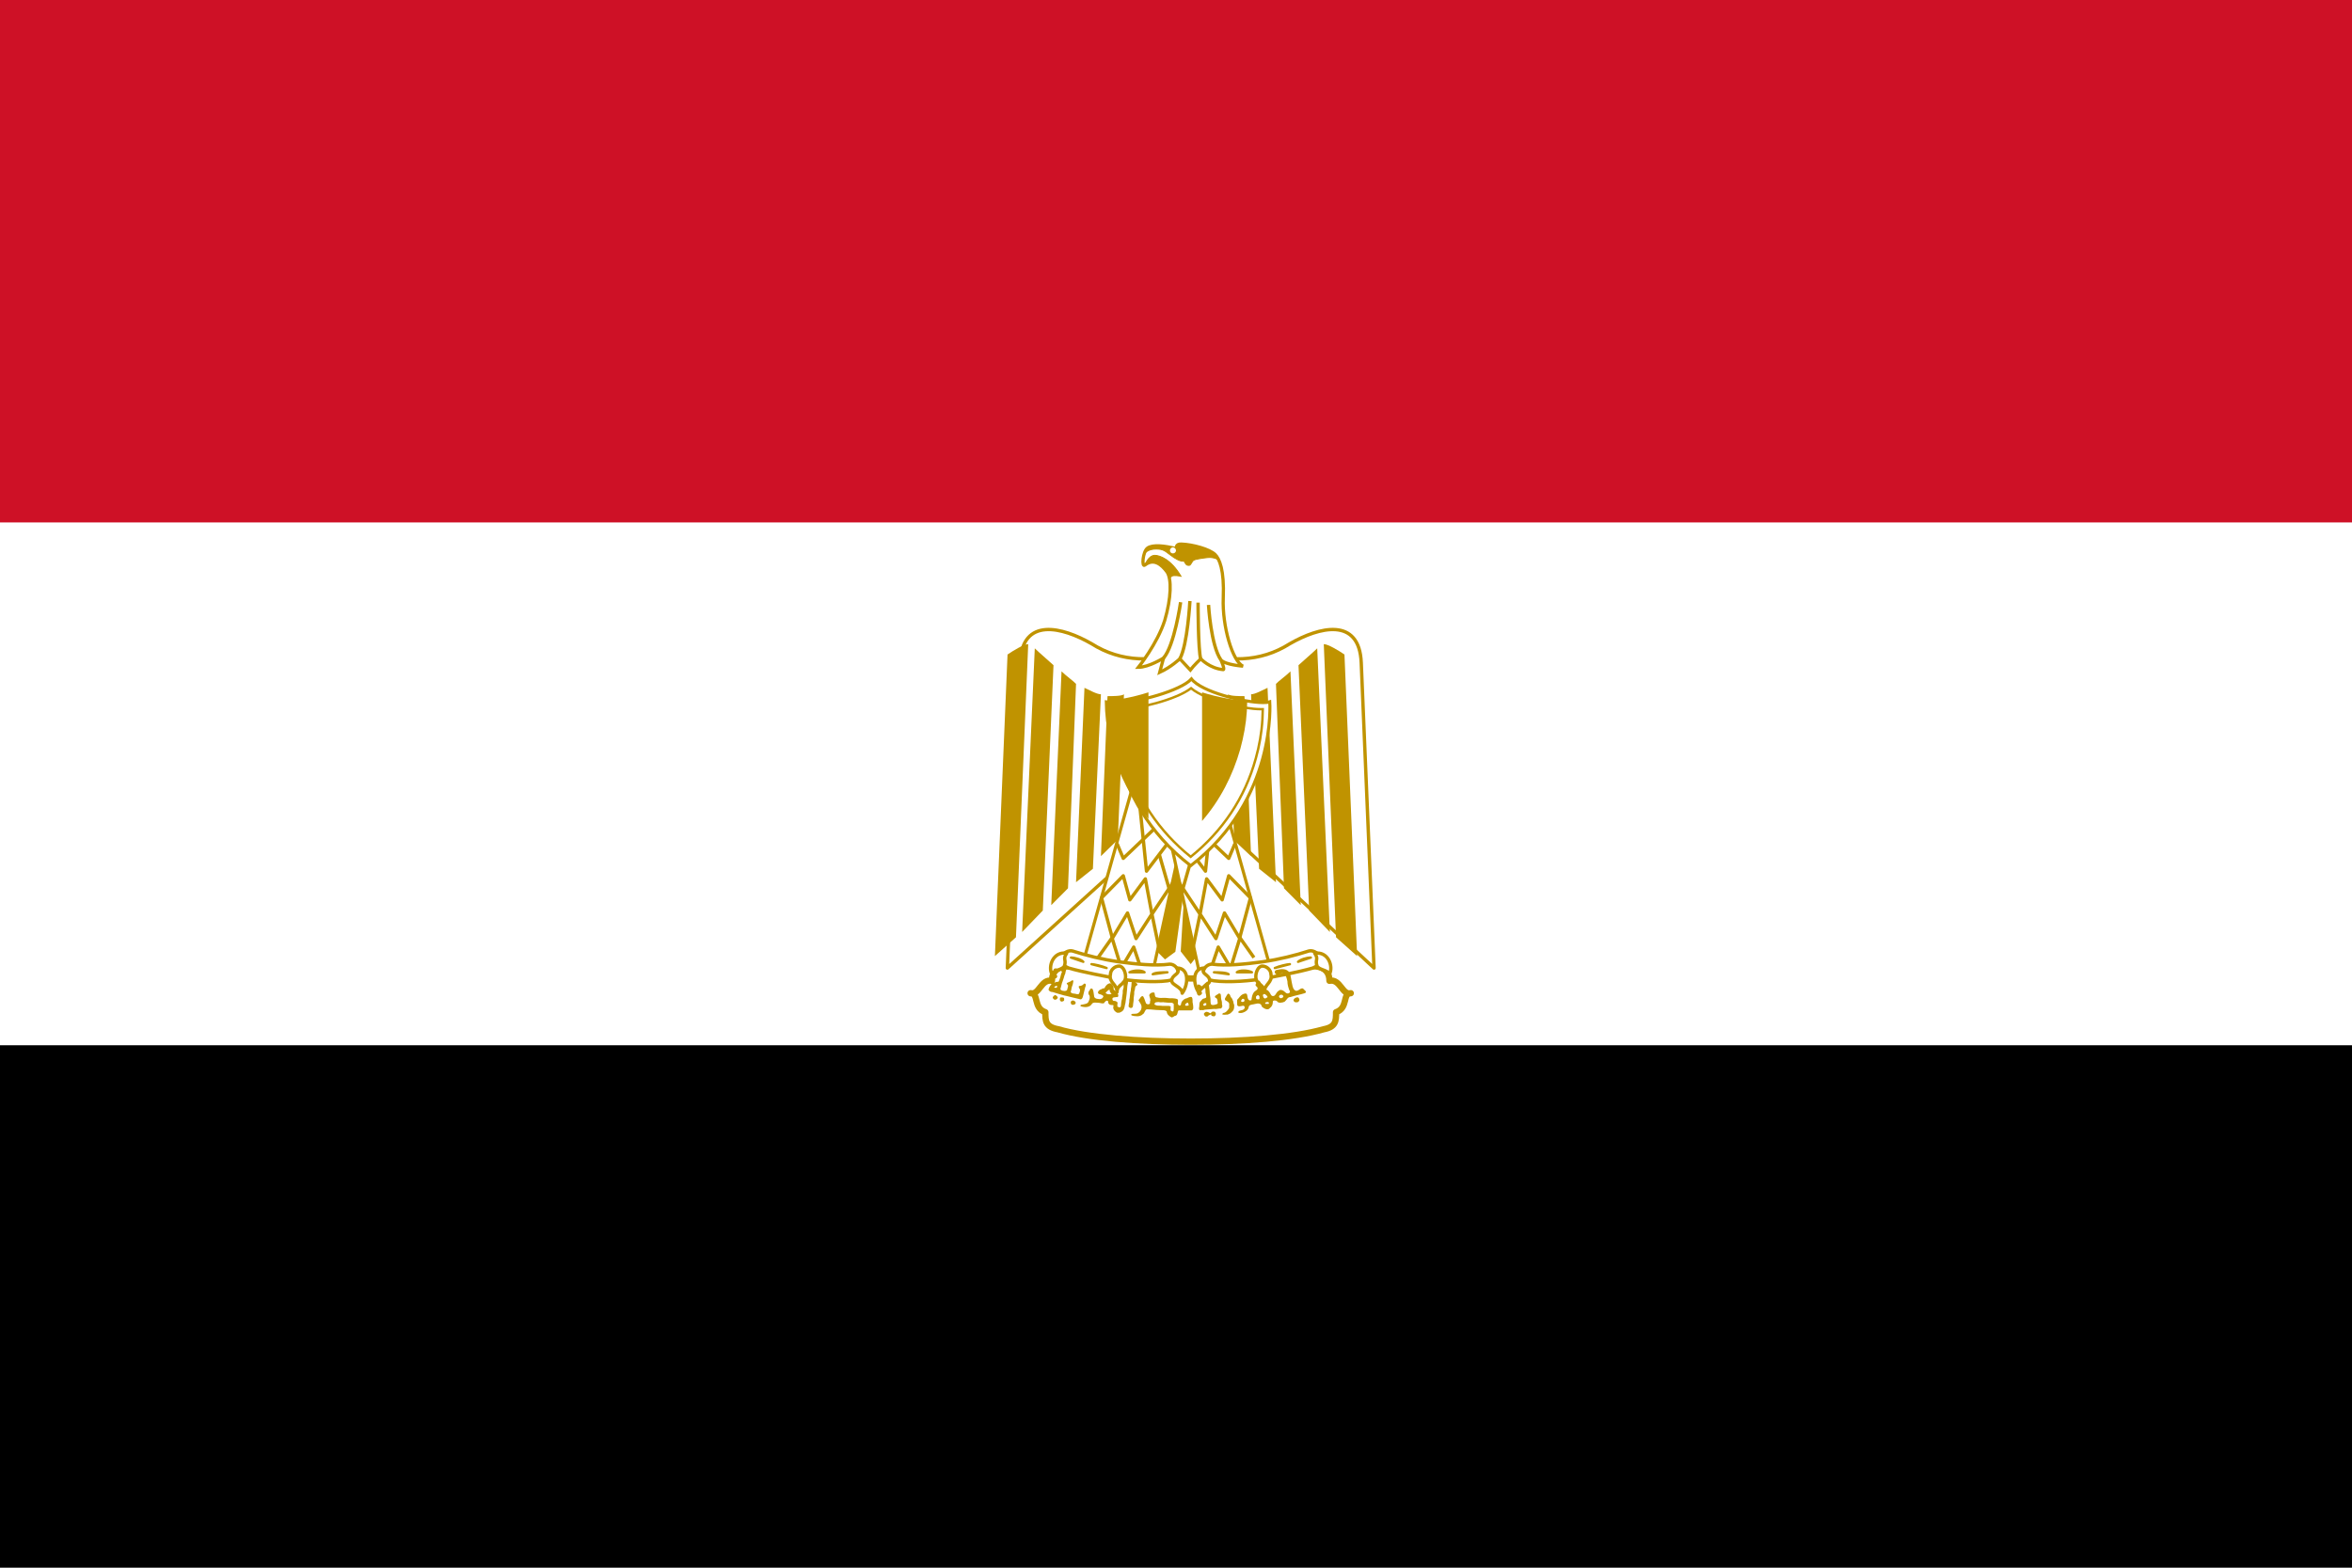 <?xml version="1.0" encoding="UTF-8"?>
<svg xmlns="http://www.w3.org/2000/svg" xmlns:xlink="http://www.w3.org/1999/xlink" width="24px" height="16px" viewBox="0 0 24 16" version="1.1">
<g id="surface1">
<rect x="0" y="0" width="24" height="16" style="fill:rgb(0%,0%,0%);fill-opacity:1;stroke:none;"/>
<path style=" stroke:none;fill-rule:nonzero;fill:rgb(100%,100%,100%);fill-opacity:1;" d="M 0 0 L 24 0 L 24 10.668 L 0 10.668 Z M 0 0 "/>
<path style=" stroke:none;fill-rule:nonzero;fill:rgb(80.784%,6.667%,14.902%);fill-opacity:1;" d="M 0 0 L 24 0 L 24 5.332 L 0 5.332 Z M 0 0 "/>
<path style="fill-rule:nonzero;fill:rgb(100%,100%,100%);fill-opacity:1;stroke-width:1.27;stroke-linecap:butt;stroke-linejoin:round;stroke:rgb(75.294%,57.647%,0%);stroke-opacity:1;stroke-miterlimit:4;" d="M 450.879 302.344 L 519.287 365.918 L 514.453 250.488 C 513.721 233.057 498.486 237.012 487.5 243.311 C 476.221 250.488 463.477 250.488 450 245.801 C 436.523 250.488 423.779 250.488 412.5 243.311 C 401.514 237.012 386.279 233.057 385.547 250.488 L 380.713 365.918 Z M 450.879 302.344 " transform="matrix(0.027,0,0,0.027,0,0)"/>
<path style=" stroke:none;fill-rule:nonzero;fill:rgb(75.294%,57.647%,0%);fill-opacity:1;" d="M 10.492 6.574 L 10.367 9.566 L 10.152 9.758 L 10.281 6.68 C 10.344 6.637 10.449 6.574 10.492 6.574 Z M 10.492 6.574 "/>
<path style=" stroke:none;fill-rule:nonzero;fill:rgb(75.294%,57.647%,0%);fill-opacity:1;" d="M 10.75 6.789 L 10.641 9.293 L 10.43 9.512 L 10.559 6.617 C 10.602 6.66 10.727 6.766 10.75 6.789 Z M 10.75 6.789 "/>
<path style=" stroke:none;fill-rule:nonzero;fill:rgb(75.294%,57.647%,0%);fill-opacity:1;" d="M 10.98 6.98 L 10.898 9.066 L 10.727 9.238 L 10.832 6.852 C 10.875 6.895 10.961 6.957 10.98 6.98 Z M 10.98 6.98 "/>
<path style=" stroke:none;fill-rule:nonzero;fill:rgb(75.294%,57.647%,0%);fill-opacity:1;" d="M 11.234 7.086 L 11.152 8.867 L 10.98 9.004 L 11.066 7.02 C 11.109 7.039 11.191 7.086 11.234 7.086 Z M 11.234 7.086 "/>
<path style=" stroke:none;fill-rule:nonzero;fill:rgb(75.294%,57.647%,0%);fill-opacity:1;" d="M 11.469 7.086 L 11.406 8.57 L 11.234 8.738 L 11.301 7.105 C 11.344 7.105 11.449 7.105 11.469 7.086 Z M 11.469 7.086 "/>
<path style=" stroke:none;fill-rule:nonzero;fill:rgb(75.294%,57.647%,0%);fill-opacity:1;" d="M 13.508 6.574 L 13.633 9.566 L 13.848 9.758 L 13.719 6.68 C 13.656 6.637 13.551 6.574 13.508 6.574 Z M 13.508 6.574 "/>
<path style=" stroke:none;fill-rule:nonzero;fill:rgb(75.294%,57.647%,0%);fill-opacity:1;" d="M 13.25 6.789 L 13.359 9.293 L 13.57 9.512 L 13.441 6.617 C 13.398 6.66 13.273 6.766 13.25 6.789 Z M 13.25 6.789 "/>
<path style=" stroke:none;fill-rule:nonzero;fill:rgb(75.294%,57.647%,0%);fill-opacity:1;" d="M 13.02 6.98 L 13.102 9.066 L 13.273 9.238 L 13.168 6.852 C 13.125 6.895 13.039 6.957 13.02 6.98 Z M 13.02 6.98 "/>
<path style=" stroke:none;fill-rule:nonzero;fill:rgb(75.294%,57.647%,0%);fill-opacity:1;" d="M 12.766 7.086 L 12.848 8.867 L 13.02 9.004 L 12.934 7.02 C 12.891 7.039 12.809 7.086 12.766 7.086 Z M 12.766 7.086 "/>
<path style=" stroke:none;fill-rule:nonzero;fill:rgb(75.294%,57.647%,0%);fill-opacity:1;" d="M 12.531 7.086 L 12.594 8.57 L 12.766 8.738 L 12.699 7.105 C 12.656 7.105 12.551 7.105 12.531 7.086 Z M 12.531 7.086 "/>
<path style="fill-rule:nonzero;fill:rgb(75.294%,57.647%,0%);fill-opacity:1;stroke-width:1.074;stroke-linecap:butt;stroke-linejoin:miter;stroke:rgb(75.294%,57.647%,0%);stroke-opacity:1;stroke-miterlimit:4;" d="M 453.223 315.088 L 462.744 358.887 L 459.668 361.963 L 456.299 359.473 L 450.879 320.508 L 453.223 359.473 L 450 363.574 L 446.777 359.473 L 449.121 320.508 L 443.701 359.473 L 440.332 361.963 L 437.256 358.887 L 446.777 315.088 Z M 453.223 315.088 " transform="matrix(0.027,0,0,0.027,0,0)"/>
<path style="fill-rule:nonzero;fill:rgb(100%,100%,100%);fill-opacity:1;stroke-width:1.189;stroke-linecap:butt;stroke-linejoin:round;stroke:rgb(75.294%,57.647%,0%);stroke-opacity:1;stroke-miterlimit:4;" d="M 428.467 295.898 L 409.424 363.574 L 435.645 367.529 L 446.777 316.699 Z M 428.467 295.898 " transform="matrix(0.027,0,0,0.027,0,0)"/>
<path style="fill:none;stroke-width:1.27;stroke-linecap:butt;stroke-linejoin:round;stroke:rgb(75.294%,57.647%,0%);stroke-opacity:1;stroke-miterlimit:4;" d="M 422.168 318.896 L 424.512 324.463 L 436.816 312.744 " transform="matrix(0.027,0,0,0.027,0,0)"/>
<path style="fill:none;stroke-width:1.27;stroke-linecap:butt;stroke-linejoin:round;stroke:rgb(75.294%,57.647%,0%);stroke-opacity:1;stroke-miterlimit:4;" d="M 430.811 304.98 L 433.301 329.297 L 441.211 318.896 " transform="matrix(0.027,0,0,0.027,0,0)"/>
<path style="fill:none;stroke-width:1.27;stroke-linecap:butt;stroke-linejoin:round;stroke:rgb(75.294%,57.647%,0%);stroke-opacity:1;stroke-miterlimit:4;" d="M 438.135 322.998 L 442.383 337.793 " transform="matrix(0.027,0,0,0.027,0,0)"/>
<path style="fill:none;stroke-width:1.27;stroke-linecap:butt;stroke-linejoin:round;stroke:rgb(75.294%,57.647%,0%);stroke-opacity:1;stroke-miterlimit:4;" d="M 444.141 332.373 L 435.352 345.557 M 438.135 358.887 L 435.352 345.557 L 432.861 332.227 L 427.002 340.137 L 424.512 331.055 L 416.309 339.404 L 420.41 354.639 L 426.123 345.117 L 429.346 354.785 L 435.205 345.703 " transform="matrix(0.027,0,0,0.027,0,0)"/>
<path style="fill:none;stroke-width:1.27;stroke-linecap:butt;stroke-linejoin:round;stroke:rgb(75.294%,57.647%,0%);stroke-opacity:1;stroke-miterlimit:4;" d="M 414.99 361.963 L 420.264 354.492 L 423.779 365.918 L 428.467 358.008 L 431.689 367.529 " transform="matrix(0.027,0,0,0.027,0,0)"/>
<path style="fill-rule:nonzero;fill:rgb(100%,100%,100%);fill-opacity:1;stroke-width:1.189;stroke-linecap:butt;stroke-linejoin:round;stroke:rgb(75.294%,57.647%,0%);stroke-opacity:1;stroke-miterlimit:4;" d="M 428.467 295.898 L 409.424 363.574 L 435.645 367.529 L 446.777 316.699 Z M 428.467 295.898 " transform="matrix(-0.027,0,0,0.027,24,0)"/>
<path style="fill:none;stroke-width:1.27;stroke-linecap:butt;stroke-linejoin:round;stroke:rgb(75.294%,57.647%,0%);stroke-opacity:1;stroke-miterlimit:4;" d="M 422.168 318.896 L 424.512 324.463 L 436.816 312.744 " transform="matrix(-0.027,0,0,0.027,24,0)"/>
<path style="fill:none;stroke-width:1.27;stroke-linecap:butt;stroke-linejoin:round;stroke:rgb(75.294%,57.647%,0%);stroke-opacity:1;stroke-miterlimit:4;" d="M 430.811 304.98 L 433.301 329.297 L 441.211 318.896 " transform="matrix(-0.027,0,0,0.027,24,0)"/>
<path style="fill:none;stroke-width:1.27;stroke-linecap:butt;stroke-linejoin:round;stroke:rgb(75.294%,57.647%,0%);stroke-opacity:1;stroke-miterlimit:4;" d="M 438.135 322.998 L 442.383 337.793 " transform="matrix(-0.027,0,0,0.027,24,0)"/>
<path style="fill:none;stroke-width:1.27;stroke-linecap:butt;stroke-linejoin:round;stroke:rgb(75.294%,57.647%,0%);stroke-opacity:1;stroke-miterlimit:4;" d="M 444.141 332.373 L 435.352 345.557 M 438.135 358.887 L 435.352 345.557 L 432.861 332.227 L 427.002 340.137 L 424.512 331.055 L 416.309 339.404 L 420.41 354.639 L 426.123 345.117 L 429.346 354.785 L 435.205 345.703 " transform="matrix(-0.027,0,0,0.027,24,0)"/>
<path style="fill:none;stroke-width:1.27;stroke-linecap:butt;stroke-linejoin:round;stroke:rgb(75.294%,57.647%,0%);stroke-opacity:1;stroke-miterlimit:4;" d="M 414.99 361.963 L 420.264 354.492 L 423.779 365.918 L 428.467 358.008 L 431.689 367.529 " transform="matrix(-0.027,0,0,0.027,24,0)"/>
<path style="fill-rule:nonzero;fill:rgb(100%,100%,100%);fill-opacity:1;stroke-width:2.378;stroke-linecap:round;stroke-linejoin:round;stroke:rgb(75.294%,57.647%,0%);stroke-opacity:1;stroke-miterlimit:4;" d="M 450 393.75 C 469.922 393.75 488.965 392.285 500.244 389.062 C 504.932 388.184 504.932 385.84 504.932 382.617 C 509.619 381.006 507.275 375.439 510.498 375.439 C 507.275 376.318 506.543 369.873 502.441 370.752 C 502.441 365.186 496.875 364.453 492.188 365.918 C 482.666 369.141 465.967 369.873 450 369.873 C 434.033 369.141 417.48 369.141 407.812 365.918 C 403.125 364.453 397.559 365.186 397.559 370.752 C 393.457 369.873 392.725 376.318 389.502 375.439 C 392.725 375.439 390.381 381.006 395.068 382.617 C 395.068 385.84 395.068 388.184 399.902 389.062 C 411.035 392.285 430.078 393.75 450 393.75 Z M 450 393.75 " transform="matrix(0.027,0,0,0.027,0,0)"/>
<path style="fill-rule:nonzero;fill:rgb(100%,100%,100%);fill-opacity:1;stroke-width:1.27;stroke-linecap:round;stroke-linejoin:round;stroke:rgb(75.294%,57.647%,0%);stroke-opacity:1;stroke-miterlimit:4;" d="M 422.9 363.574 C 429.346 364.453 436.523 365.186 442.09 364.453 C 445.312 364.453 447.51 369.873 441.211 370.752 C 435.645 371.484 426.855 370.752 422.168 369.873 C 418.213 369.141 409.424 367.529 403.857 365.918 C 398.145 363.574 402.246 358.74 405.322 359.473 C 410.303 361.084 416.602 362.695 422.9 363.574 Z M 422.9 363.574 " transform="matrix(0.027,0,0,0.027,0,0)"/>
<path style="fill-rule:nonzero;fill:rgb(100%,100%,100%);fill-opacity:1;stroke-width:1.27;stroke-linecap:round;stroke-linejoin:round;stroke:rgb(75.294%,57.647%,0%);stroke-opacity:1;stroke-miterlimit:4;" d="M 477.1 363.574 C 470.654 364.453 463.477 365.186 458.057 364.453 C 454.688 364.453 452.49 369.873 458.789 370.752 C 464.355 371.484 473.145 370.752 477.832 369.873 C 481.787 369.141 490.576 367.529 496.143 365.918 C 501.855 363.574 497.754 358.74 494.678 359.473 C 489.697 361.084 483.398 362.695 477.1 363.574 Z M 477.1 363.574 " transform="matrix(0.027,0,0,0.027,0,0)"/>
<path style="fill-rule:nonzero;fill:rgb(100%,100%,100%);fill-opacity:1;stroke-width:1.27;stroke-linecap:round;stroke-linejoin:round;stroke:rgb(75.294%,57.647%,0%);stroke-opacity:1;stroke-miterlimit:4;" d="M 403.125 360.352 C 398.145 359.473 395.947 365.186 397.559 368.262 C 398.145 366.65 401.514 366.65 402.246 365.186 C 403.125 362.695 401.514 362.695 403.125 360.352 Z M 403.125 360.352 " transform="matrix(0.027,0,0,0.027,0,0)"/>
<path style="fill-rule:nonzero;fill:rgb(100%,100%,100%);fill-opacity:1;stroke-width:1.27;stroke-linecap:round;stroke-linejoin:round;stroke:rgb(75.294%,57.647%,0%);stroke-opacity:1;stroke-miterlimit:4;" d="M 422.168 375 C 422.168 371.924 425.391 372.363 425.391 369.141 C 425.391 367.529 424.512 365.186 422.9 365.186 C 421.289 365.186 419.678 366.65 419.678 368.262 C 418.945 371.484 422.168 371.924 422.168 375 Z M 422.168 375 " transform="matrix(0.027,0,0,0.027,0,0)"/>
<path style="fill-rule:nonzero;fill:rgb(100%,100%,100%);fill-opacity:1;stroke-width:1.27;stroke-linecap:round;stroke-linejoin:round;stroke:rgb(75.294%,57.647%,0%);stroke-opacity:1;stroke-miterlimit:4;" d="M 444.873 365.918 C 449.561 365.918 449.121 372.363 446.777 375.439 C 446.777 373.096 442.822 372.363 442.822 370.752 C 442.822 368.262 446.484 368.262 444.873 365.918 Z M 444.873 365.918 " transform="matrix(0.027,0,0,0.027,0,0)"/>
<path style="fill-rule:nonzero;fill:rgb(100%,100%,100%);fill-opacity:1;stroke-width:1.27;stroke-linecap:round;stroke-linejoin:round;stroke:rgb(75.294%,57.647%,0%);stroke-opacity:1;stroke-miterlimit:4;" d="M 496.875 360.352 C 501.855 359.473 504.053 365.186 502.441 368.262 C 501.855 366.65 498.486 366.65 497.754 365.186 C 496.875 362.695 498.486 362.695 496.875 360.352 Z M 496.875 360.352 " transform="matrix(0.027,0,0,0.027,0,0)"/>
<path style="fill-rule:nonzero;fill:rgb(100%,100%,100%);fill-opacity:1;stroke-width:1.27;stroke-linecap:round;stroke-linejoin:round;stroke:rgb(75.294%,57.647%,0%);stroke-opacity:1;stroke-miterlimit:4;" d="M 477.832 375 C 477.832 371.924 474.609 372.363 474.609 369.141 C 474.609 367.529 475.488 365.186 477.1 365.186 C 478.711 365.186 480.322 366.65 480.322 368.262 C 481.055 371.484 477.832 371.924 477.832 375 Z M 477.832 375 " transform="matrix(0.027,0,0,0.027,0,0)"/>
<path style="fill-rule:nonzero;fill:rgb(100%,100%,100%);fill-opacity:1;stroke-width:1.27;stroke-linecap:round;stroke-linejoin:round;stroke:rgb(75.294%,57.647%,0%);stroke-opacity:1;stroke-miterlimit:4;" d="M 455.127 365.918 C 450.439 365.918 450.879 372.363 453.223 375.439 C 453.223 373.096 457.178 372.363 457.178 370.752 C 457.178 368.262 453.516 368.262 455.127 365.918 Z M 455.127 365.918 " transform="matrix(0.027,0,0,0.027,0,0)"/>
<path style="fill-rule:nonzero;fill:rgb(100%,100%,100%);fill-opacity:1;stroke-width:0.891;stroke-linecap:round;stroke-linejoin:round;stroke:rgb(75.294%,57.647%,0%);stroke-opacity:1;stroke-miterlimit:4;" d="M 404.736 361.963 C 406.201 361.963 408.691 362.695 409.424 363.574 Z M 404.736 361.963 " transform="matrix(0.027,0,0,0.027,0,0)"/>
<path style="fill-rule:nonzero;fill:rgb(100%,100%,100%);fill-opacity:1;stroke-width:0.891;stroke-linecap:round;stroke-linejoin:round;stroke:rgb(75.294%,57.647%,0%);stroke-opacity:1;stroke-miterlimit:4;" d="M 412.5 364.453 C 413.379 364.453 416.602 365.186 418.213 365.918 Z M 412.5 364.453 " transform="matrix(0.027,0,0,0.027,0,0)"/>
<path style="fill-rule:nonzero;fill:rgb(100%,100%,100%);fill-opacity:1;stroke-width:0.891;stroke-linecap:round;stroke-linejoin:round;stroke:rgb(75.294%,57.647%,0%);stroke-opacity:1;stroke-miterlimit:4;" d="M 441.211 367.529 C 439.6 367.529 436.523 367.529 435.645 368.262 Z M 441.211 367.529 " transform="matrix(0.027,0,0,0.027,0,0)"/>
<path style="fill-rule:nonzero;fill:rgb(100%,100%,100%);fill-opacity:1;stroke-width:0.891;stroke-linecap:round;stroke-linejoin:round;stroke:rgb(75.294%,57.647%,0%);stroke-opacity:1;stroke-miterlimit:4;" d="M 432.568 367.529 C 431.689 366.65 428.467 366.65 426.855 367.529 Z M 432.568 367.529 " transform="matrix(0.027,0,0,0.027,0,0)"/>
<path style="fill-rule:nonzero;fill:rgb(100%,100%,100%);fill-opacity:1;stroke-width:0.891;stroke-linecap:round;stroke-linejoin:round;stroke:rgb(75.294%,57.647%,0%);stroke-opacity:1;stroke-miterlimit:4;" d="M 495.41 361.963 C 493.799 361.963 491.455 362.695 490.576 363.574 Z M 495.41 361.963 " transform="matrix(0.027,0,0,0.027,0,0)"/>
<path style="fill-rule:nonzero;fill:rgb(100%,100%,100%);fill-opacity:1;stroke-width:0.891;stroke-linecap:round;stroke-linejoin:round;stroke:rgb(75.294%,57.647%,0%);stroke-opacity:1;stroke-miterlimit:4;" d="M 487.5 364.453 C 486.621 364.453 483.398 365.186 481.787 365.918 Z M 487.5 364.453 " transform="matrix(0.027,0,0,0.027,0,0)"/>
<path style="fill-rule:nonzero;fill:rgb(100%,100%,100%);fill-opacity:1;stroke-width:0.891;stroke-linecap:round;stroke-linejoin:round;stroke:rgb(75.294%,57.647%,0%);stroke-opacity:1;stroke-miterlimit:4;" d="M 458.789 367.529 C 460.4 367.529 463.477 367.529 464.355 368.262 Z M 458.789 367.529 " transform="matrix(0.027,0,0,0.027,0,0)"/>
<path style="fill-rule:nonzero;fill:rgb(100%,100%,100%);fill-opacity:1;stroke-width:0.891;stroke-linecap:round;stroke-linejoin:round;stroke:rgb(75.294%,57.647%,0%);stroke-opacity:1;stroke-miterlimit:4;" d="M 467.432 367.529 C 468.311 366.65 471.533 366.65 473.145 367.529 Z M 467.432 367.529 " transform="matrix(0.027,0,0,0.027,0,0)"/>
<path style=" stroke:none;fill-rule:nonzero;fill:rgb(75.294%,57.647%,0%);fill-opacity:1;" d="M 10.754 9.988 C 10.742 9.984 10.734 9.977 10.738 9.961 C 10.742 9.945 10.754 9.938 10.766 9.941 C 10.773 9.941 10.789 9.957 10.789 9.961 C 10.789 9.969 10.781 9.984 10.777 9.984 C 10.777 9.984 10.773 9.984 10.773 9.984 C 10.77 9.988 10.762 9.988 10.754 9.988 Z M 10.754 9.988 "/>
<path style=" stroke:none;fill-rule:nonzero;fill:rgb(75.294%,57.647%,0%);fill-opacity:1;" d="M 12.219 10.094 C 12.215 10.09 12.207 10.078 12.207 10.074 C 12.207 10.062 12.223 10.047 12.23 10.047 C 12.234 10.047 12.25 10.055 12.254 10.059 C 12.262 10.066 12.262 10.082 12.25 10.09 C 12.246 10.094 12.227 10.098 12.219 10.094 Z M 12.219 10.094 "/>
<path style=" stroke:none;fill-rule:nonzero;fill:rgb(75.294%,57.647%,0%);fill-opacity:1;" d="M 12.23 10.16 C 12.219 10.156 12.215 10.148 12.215 10.137 C 12.215 10.125 12.215 10.121 12.227 10.117 L 12.238 10.109 L 12.246 10.113 C 12.258 10.121 12.266 10.125 12.266 10.133 C 12.266 10.145 12.258 10.152 12.25 10.156 C 12.238 10.164 12.238 10.164 12.23 10.16 Z M 12.23 10.16 "/>
<path style=" stroke:none;fill-rule:nonzero;fill:rgb(75.294%,57.647%,0%);fill-opacity:1;" d="M 10.875 9.867 C 10.863 9.867 10.852 9.879 10.844 9.883 C 10.828 9.887 10.809 9.895 10.789 9.887 C 10.773 9.879 10.75 9.883 10.75 9.902 C 10.754 9.922 10.777 9.93 10.793 9.918 C 10.805 9.906 10.832 9.898 10.836 9.922 C 10.824 9.941 10.824 9.965 10.816 9.984 C 10.812 9.996 10.809 10.008 10.801 10.02 C 10.789 10.02 10.777 10.02 10.766 10.027 C 10.75 10.027 10.734 10.035 10.723 10.051 C 10.711 10.066 10.703 10.082 10.699 10.098 C 10.703 10.117 10.723 10.125 10.742 10.125 C 10.758 10.129 10.777 10.137 10.793 10.141 C 10.824 10.148 10.852 10.16 10.879 10.164 C 10.922 10.176 10.965 10.184 11.008 10.195 C 11.012 10.195 11.016 10.199 11.023 10.199 C 11.039 10.203 11.047 10.184 11.051 10.168 C 11.059 10.137 11.066 10.105 11.074 10.074 C 11.082 10.062 11.086 10.035 11.062 10.039 C 11.051 10.051 11.039 10.062 11.02 10.062 C 10.996 10.062 11.012 10.086 11.02 10.098 C 11.023 10.113 11.016 10.133 11.008 10.145 C 10.992 10.152 10.977 10.141 10.961 10.141 C 10.945 10.141 10.914 10.133 10.93 10.109 C 10.934 10.094 10.934 10.078 10.941 10.062 C 10.949 10.047 10.949 10.027 10.953 10.012 C 10.945 9.992 10.926 10.02 10.914 10.02 C 10.906 10.027 10.871 10.031 10.891 10.047 C 10.906 10.059 10.895 10.078 10.891 10.094 C 10.891 10.113 10.867 10.117 10.852 10.113 C 10.836 10.113 10.812 10.102 10.824 10.082 C 10.828 10.066 10.832 10.051 10.836 10.035 C 10.844 10.016 10.848 10 10.855 9.98 C 10.859 9.965 10.863 9.949 10.871 9.934 C 10.871 9.914 10.883 9.898 10.883 9.883 C 10.883 9.871 10.879 9.871 10.875 9.867 Z M 10.777 10.062 C 10.781 10.062 10.781 10.062 10.785 10.062 C 10.789 10.066 10.789 10.07 10.785 10.078 C 10.781 10.078 10.777 10.082 10.777 10.082 C 10.762 10.082 10.758 10.078 10.758 10.074 C 10.758 10.07 10.762 10.07 10.77 10.066 C 10.773 10.062 10.773 10.062 10.777 10.062 Z M 10.777 10.062 "/>
<path style=" stroke:none;fill-rule:nonzero;fill:rgb(75.294%,57.647%,0%);fill-opacity:1;" d="M 10.75 10.195 C 10.738 10.184 10.738 10.176 10.758 10.16 C 10.766 10.152 10.773 10.156 10.781 10.164 C 10.797 10.176 10.797 10.184 10.785 10.195 C 10.777 10.203 10.773 10.203 10.766 10.203 C 10.758 10.203 10.758 10.203 10.75 10.195 Z M 10.75 10.195 "/>
<path style=" stroke:none;fill-rule:nonzero;fill:rgb(75.294%,57.647%,0%);fill-opacity:1;" d="M 10.832 10.223 C 10.816 10.219 10.812 10.203 10.816 10.191 C 10.816 10.18 10.82 10.18 10.836 10.18 C 10.855 10.18 10.859 10.184 10.859 10.199 C 10.859 10.207 10.859 10.211 10.855 10.215 C 10.848 10.219 10.84 10.223 10.832 10.223 Z M 10.832 10.223 "/>
<path style=" stroke:none;fill-rule:nonzero;fill:rgb(75.294%,57.647%,0%);fill-opacity:1;" d="M 13.207 10.223 C 13.203 10.219 13.199 10.215 13.199 10.211 C 13.199 10.199 13.207 10.191 13.219 10.184 C 13.238 10.176 13.246 10.176 13.254 10.188 C 13.262 10.203 13.262 10.211 13.25 10.223 C 13.246 10.227 13.242 10.23 13.23 10.23 C 13.215 10.23 13.215 10.23 13.207 10.223 Z M 13.207 10.223 "/>
<path style=" stroke:none;fill-rule:nonzero;fill:rgb(75.294%,57.647%,0%);fill-opacity:1;" d="M 10.938 10.254 C 10.93 10.25 10.926 10.242 10.926 10.23 C 10.926 10.223 10.926 10.223 10.93 10.219 C 10.934 10.215 10.941 10.211 10.945 10.211 C 10.953 10.211 10.957 10.211 10.961 10.215 C 10.977 10.223 10.98 10.234 10.973 10.246 C 10.961 10.254 10.953 10.258 10.938 10.254 Z M 10.938 10.254 "/>
<path style=" stroke:none;fill-rule:nonzero;fill:rgb(75.294%,57.647%,0%);fill-opacity:1;" d="M 11.523 10.281 C 11.523 10.277 11.516 10.277 11.516 10.273 C 11.516 10.258 11.52 10.242 11.523 10.227 C 11.523 10.215 11.523 10.199 11.527 10.188 C 11.531 10.16 11.531 10.137 11.539 10.109 C 11.539 10.098 11.539 10.086 11.543 10.074 C 11.547 10.055 11.543 10.035 11.551 10.016 C 11.551 10.008 11.559 9.988 11.566 10 C 11.574 10.016 11.59 10.027 11.602 10.039 C 11.613 10.047 11.602 10.059 11.594 10.062 C 11.586 10.066 11.582 10.078 11.582 10.09 C 11.582 10.098 11.578 10.109 11.574 10.121 C 11.574 10.137 11.574 10.156 11.57 10.172 C 11.566 10.188 11.57 10.203 11.566 10.223 C 11.566 10.23 11.562 10.242 11.562 10.254 C 11.562 10.262 11.562 10.277 11.551 10.285 C 11.543 10.289 11.531 10.289 11.523 10.281 Z M 11.523 10.281 "/>
<path style=" stroke:none;fill-rule:nonzero;fill:rgb(75.294%,57.647%,0%);fill-opacity:1;" d="M 12.316 10.02 C 12.305 10.027 12.293 10.039 12.281 10.051 C 12.266 10.062 12.293 10.07 12.297 10.078 C 12.301 10.098 12.301 10.113 12.301 10.129 C 12.305 10.145 12.309 10.16 12.309 10.176 C 12.305 10.191 12.285 10.188 12.273 10.195 C 12.262 10.203 12.258 10.215 12.246 10.223 C 12.238 10.238 12.238 10.254 12.238 10.266 C 12.238 10.281 12.23 10.293 12.238 10.305 C 12.238 10.305 12.238 10.309 12.242 10.309 C 12.242 10.312 12.25 10.309 12.254 10.309 C 12.266 10.309 12.281 10.312 12.293 10.305 C 12.328 10.301 12.359 10.301 12.391 10.297 C 12.41 10.301 12.43 10.293 12.449 10.293 C 12.465 10.297 12.473 10.277 12.473 10.266 C 12.465 10.25 12.473 10.23 12.465 10.211 C 12.457 10.191 12.461 10.172 12.457 10.152 C 12.457 10.141 12.438 10.133 12.43 10.145 C 12.422 10.152 12.406 10.156 12.398 10.168 C 12.391 10.184 12.414 10.184 12.418 10.195 C 12.426 10.207 12.422 10.223 12.426 10.234 C 12.426 10.25 12.41 10.25 12.398 10.254 C 12.383 10.258 12.363 10.262 12.355 10.246 C 12.352 10.23 12.352 10.219 12.352 10.203 C 12.352 10.18 12.344 10.156 12.344 10.133 C 12.344 10.105 12.336 10.074 12.336 10.047 C 12.336 10.035 12.332 10.016 12.316 10.02 Z M 12.301 10.238 L 12.309 10.238 L 12.309 10.258 L 12.297 10.262 C 12.293 10.266 12.289 10.266 12.289 10.266 C 12.289 10.266 12.285 10.262 12.281 10.262 C 12.277 10.258 12.277 10.25 12.285 10.242 C 12.289 10.238 12.293 10.238 12.301 10.238 Z M 12.301 10.238 "/>
<path style=" stroke:none;fill-rule:nonzero;fill:rgb(75.294%,57.647%,0%);fill-opacity:1;" d="M 11.5 9.992 C 11.488 9.996 11.477 10.008 11.465 10.008 C 11.441 10.012 11.445 10.035 11.465 10.043 C 11.465 10.047 11.465 10.059 11.465 10.066 C 11.469 10.086 11.453 10.102 11.457 10.125 C 11.457 10.148 11.449 10.172 11.449 10.195 C 11.441 10.219 11.441 10.242 11.438 10.266 C 11.434 10.289 11.418 10.281 11.402 10.273 C 11.402 10.266 11.402 10.258 11.402 10.246 C 11.41 10.227 11.391 10.219 11.375 10.215 C 11.355 10.219 11.348 10.203 11.352 10.188 C 11.359 10.176 11.379 10.18 11.391 10.176 C 11.418 10.184 11.414 10.148 11.402 10.137 C 11.395 10.117 11.371 10.113 11.363 10.094 C 11.367 10.07 11.352 10.047 11.332 10.035 C 11.305 10.035 11.281 10.059 11.27 10.086 C 11.258 10.086 11.246 10.09 11.234 10.098 C 11.215 10.102 11.188 10.133 11.215 10.145 C 11.23 10.148 11.273 10.16 11.254 10.18 C 11.242 10.199 11.223 10.199 11.203 10.195 C 11.184 10.195 11.164 10.184 11.164 10.164 C 11.16 10.145 11.16 10.121 11.152 10.102 C 11.148 10.082 11.121 10.086 11.121 10.105 C 11.102 10.121 11.102 10.145 11.117 10.16 C 11.125 10.18 11.117 10.203 11.109 10.219 C 11.102 10.242 11.078 10.246 11.059 10.25 C 11.051 10.254 11.016 10.25 11.027 10.27 C 11.047 10.277 11.074 10.281 11.094 10.277 C 11.117 10.273 11.133 10.262 11.145 10.242 C 11.16 10.227 11.184 10.234 11.203 10.234 C 11.227 10.234 11.246 10.246 11.266 10.238 C 11.273 10.223 11.297 10.199 11.309 10.223 C 11.305 10.246 11.324 10.258 11.348 10.258 C 11.371 10.254 11.359 10.273 11.359 10.285 C 11.363 10.312 11.379 10.324 11.398 10.336 C 11.406 10.336 11.414 10.336 11.422 10.336 C 11.441 10.328 11.461 10.32 11.469 10.297 C 11.477 10.281 11.477 10.258 11.484 10.238 C 11.488 10.211 11.492 10.18 11.496 10.148 C 11.5 10.121 11.5 10.094 11.504 10.062 C 11.508 10.043 11.512 10.023 11.512 10 C 11.512 9.992 11.508 9.988 11.5 9.992 Z M 11.32 10.102 C 11.324 10.102 11.324 10.105 11.324 10.117 C 11.328 10.125 11.332 10.133 11.336 10.137 C 11.344 10.137 11.344 10.141 11.336 10.145 C 11.332 10.148 11.328 10.148 11.316 10.148 C 11.305 10.148 11.293 10.145 11.285 10.137 L 11.281 10.133 L 11.289 10.125 C 11.293 10.121 11.297 10.117 11.301 10.113 C 11.309 10.105 11.316 10.102 11.32 10.102 Z M 11.32 10.102 "/>
<path style=" stroke:none;fill-rule:nonzero;fill:rgb(75.294%,57.647%,0%);fill-opacity:1;" d="M 13.078 9.891 C 13.066 9.891 13.051 9.895 13.035 9.898 C 13.008 9.898 12.996 9.926 13.02 9.941 C 13.035 9.98 13.062 9.93 13.086 9.934 C 13.125 9.941 13.129 9.984 13.137 10.016 C 13.137 10.047 13.145 10.074 13.156 10.105 C 13.18 10.133 13.137 10.152 13.117 10.129 C 13.102 10.113 13.066 10.09 13.047 10.113 C 13.023 10.125 13.02 10.156 13 10.164 C 12.969 10.176 12.965 10.137 12.949 10.121 C 12.934 10.098 12.902 10.094 12.879 10.086 C 12.867 10.062 12.871 10.023 12.848 10.008 C 12.828 10.016 12.793 10.055 12.824 10.07 C 12.852 10.098 12.809 10.109 12.797 10.125 C 12.777 10.148 12.773 10.18 12.77 10.207 C 12.738 10.223 12.73 10.184 12.727 10.16 C 12.723 10.129 12.699 10.141 12.68 10.148 C 12.656 10.16 12.645 10.184 12.625 10.203 C 12.621 10.219 12.625 10.238 12.625 10.258 C 12.633 10.277 12.656 10.27 12.676 10.266 C 12.699 10.258 12.711 10.285 12.691 10.301 C 12.676 10.316 12.629 10.309 12.637 10.336 C 12.648 10.34 12.664 10.34 12.68 10.336 C 12.707 10.328 12.738 10.309 12.742 10.277 C 12.746 10.25 12.785 10.254 12.809 10.246 C 12.836 10.238 12.871 10.238 12.875 10.273 C 12.895 10.293 12.938 10.316 12.957 10.289 C 12.98 10.273 12.988 10.25 12.988 10.227 C 12.984 10.207 13.02 10.207 13.031 10.219 C 13.043 10.242 13.09 10.234 13.109 10.223 C 13.133 10.203 13.137 10.176 13.168 10.176 C 13.215 10.16 13.266 10.152 13.312 10.137 C 13.348 10.125 13.305 10.102 13.297 10.09 C 13.27 10.074 13.242 10.133 13.211 10.105 C 13.188 10.086 13.188 10.051 13.18 10.02 C 13.172 9.984 13.172 9.941 13.148 9.914 C 13.129 9.895 13.105 9.891 13.078 9.891 Z M 12.898 10.145 C 12.902 10.145 12.906 10.145 12.91 10.148 C 12.922 10.156 12.934 10.168 12.934 10.176 C 12.934 10.18 12.93 10.18 12.922 10.184 C 12.918 10.188 12.91 10.191 12.91 10.191 C 12.902 10.191 12.891 10.18 12.891 10.176 C 12.891 10.176 12.891 10.168 12.887 10.164 C 12.887 10.156 12.887 10.156 12.891 10.148 C 12.895 10.145 12.895 10.145 12.898 10.145 Z M 13.074 10.152 C 13.082 10.152 13.09 10.156 13.094 10.164 C 13.098 10.172 13.094 10.18 13.082 10.184 C 13.078 10.188 13.07 10.188 13.07 10.188 C 13.07 10.188 13.066 10.188 13.059 10.184 C 13.055 10.18 13.051 10.176 13.051 10.172 C 13.051 10.16 13.062 10.152 13.074 10.152 Z M 12.836 10.156 C 12.836 10.156 12.84 10.156 12.844 10.16 C 12.848 10.164 12.852 10.168 12.852 10.176 C 12.852 10.184 12.852 10.188 12.852 10.191 C 12.848 10.199 12.848 10.199 12.836 10.199 C 12.82 10.199 12.816 10.195 12.816 10.18 C 12.816 10.172 12.816 10.168 12.824 10.164 C 12.828 10.16 12.832 10.156 12.836 10.156 Z M 12.688 10.195 C 12.691 10.195 12.699 10.199 12.699 10.207 C 12.699 10.215 12.699 10.219 12.691 10.223 C 12.688 10.227 12.672 10.227 12.668 10.223 C 12.668 10.223 12.664 10.219 12.664 10.219 C 12.664 10.215 12.664 10.215 12.664 10.211 C 12.668 10.211 12.668 10.207 12.668 10.207 C 12.668 10.207 12.672 10.203 12.672 10.199 C 12.676 10.195 12.684 10.191 12.688 10.195 Z M 12.934 10.227 C 12.938 10.227 12.941 10.227 12.945 10.23 C 12.949 10.234 12.949 10.242 12.945 10.246 C 12.941 10.246 12.922 10.246 12.914 10.246 C 12.91 10.242 12.91 10.242 12.91 10.238 C 12.91 10.234 12.91 10.234 12.918 10.23 C 12.922 10.227 12.93 10.227 12.934 10.227 Z M 12.934 10.227 "/>
<path style=" stroke:none;fill-rule:nonzero;fill:rgb(75.294%,57.647%,0%);fill-opacity:1;" d="M 12.477 10.355 C 12.473 10.352 12.469 10.352 12.473 10.348 C 12.477 10.34 12.488 10.336 12.496 10.336 C 12.512 10.328 12.523 10.316 12.531 10.305 C 12.535 10.297 12.543 10.293 12.543 10.281 C 12.543 10.27 12.543 10.258 12.543 10.242 C 12.539 10.234 12.531 10.223 12.52 10.219 C 12.512 10.211 12.5 10.211 12.5 10.203 C 12.496 10.191 12.504 10.184 12.508 10.176 C 12.516 10.164 12.52 10.152 12.527 10.145 C 12.531 10.137 12.543 10.145 12.547 10.148 C 12.551 10.156 12.555 10.164 12.559 10.176 C 12.566 10.184 12.574 10.191 12.578 10.207 C 12.582 10.215 12.586 10.223 12.586 10.23 C 12.586 10.242 12.594 10.25 12.594 10.262 C 12.594 10.277 12.594 10.293 12.586 10.309 C 12.582 10.316 12.578 10.32 12.57 10.328 C 12.562 10.336 12.555 10.344 12.543 10.348 C 12.535 10.348 12.531 10.359 12.52 10.355 C 12.508 10.355 12.492 10.359 12.48 10.355 C 12.48 10.355 12.477 10.352 12.477 10.355 Z M 12.477 10.355 "/>
<path style=" stroke:none;fill-rule:nonzero;fill:rgb(75.294%,57.647%,0%);fill-opacity:1;" d="M 12.293 10.367 C 12.289 10.359 12.285 10.355 12.285 10.352 C 12.285 10.344 12.285 10.34 12.293 10.336 C 12.305 10.324 12.312 10.324 12.332 10.332 C 12.352 10.344 12.355 10.344 12.359 10.336 C 12.359 10.328 12.371 10.324 12.383 10.324 C 12.387 10.324 12.391 10.324 12.398 10.328 C 12.402 10.336 12.406 10.336 12.406 10.348 C 12.406 10.359 12.406 10.359 12.398 10.367 C 12.391 10.375 12.387 10.375 12.379 10.371 C 12.367 10.371 12.359 10.367 12.359 10.355 C 12.355 10.352 12.355 10.348 12.352 10.355 C 12.352 10.355 12.352 10.355 12.348 10.359 C 12.34 10.359 12.332 10.363 12.324 10.371 C 12.324 10.375 12.32 10.375 12.312 10.375 C 12.301 10.375 12.301 10.375 12.293 10.367 Z M 12.293 10.367 "/>
<path style=" stroke:none;fill-rule:nonzero;fill:rgb(75.294%,57.647%,0%);fill-opacity:1;" d="M 11.766 10.129 C 11.746 10.129 11.727 10.145 11.727 10.16 C 11.73 10.18 11.746 10.203 11.734 10.223 C 11.742 10.25 11.715 10.258 11.695 10.242 C 11.684 10.219 11.68 10.191 11.664 10.168 C 11.641 10.16 11.633 10.195 11.617 10.207 C 11.625 10.227 11.645 10.246 11.648 10.27 C 11.652 10.293 11.641 10.32 11.617 10.336 C 11.598 10.352 11.574 10.344 11.551 10.348 C 11.523 10.363 11.57 10.371 11.586 10.371 C 11.613 10.375 11.641 10.371 11.66 10.352 C 11.684 10.34 11.68 10.305 11.703 10.301 C 11.746 10.301 11.789 10.309 11.832 10.309 C 11.855 10.312 11.891 10.305 11.906 10.324 C 11.906 10.352 11.93 10.371 11.953 10.383 C 11.969 10.387 11.98 10.367 11.996 10.367 C 12.02 10.359 12.012 10.324 12.027 10.312 C 12.074 10.312 12.117 10.312 12.16 10.312 C 12.168 10.312 12.172 10.301 12.176 10.293 C 12.176 10.277 12.176 10.262 12.172 10.242 C 12.164 10.223 12.176 10.195 12.16 10.176 C 12.137 10.168 12.117 10.191 12.098 10.191 C 12.07 10.203 12.051 10.227 12.051 10.254 C 12.035 10.277 12.012 10.25 12.02 10.23 C 12.02 10.219 12.02 10.211 12.02 10.203 C 12.004 10.188 11.98 10.191 11.961 10.188 C 11.934 10.191 11.91 10.184 11.883 10.184 C 11.859 10.184 11.832 10.188 11.809 10.18 C 11.781 10.18 11.785 10.152 11.781 10.133 C 11.777 10.129 11.77 10.129 11.766 10.129 Z M 11.82 10.227 C 11.828 10.227 11.836 10.23 11.844 10.23 C 11.855 10.23 11.867 10.227 11.879 10.23 C 11.906 10.234 11.934 10.234 11.957 10.234 C 11.965 10.234 11.969 10.242 11.977 10.246 C 11.977 10.262 11.977 10.281 11.977 10.301 C 11.973 10.309 11.977 10.316 11.973 10.32 C 11.969 10.32 11.965 10.324 11.965 10.324 C 11.957 10.32 11.949 10.316 11.945 10.312 C 11.945 10.301 11.945 10.293 11.945 10.281 C 11.945 10.281 11.949 10.277 11.945 10.273 C 11.941 10.27 11.934 10.266 11.926 10.266 C 11.906 10.266 11.883 10.266 11.859 10.266 C 11.84 10.262 11.82 10.266 11.805 10.262 C 11.797 10.258 11.785 10.258 11.781 10.25 C 11.777 10.246 11.785 10.234 11.793 10.23 C 11.801 10.23 11.809 10.227 11.82 10.227 Z M 12.121 10.234 C 12.125 10.234 12.125 10.234 12.125 10.242 C 12.129 10.25 12.129 10.254 12.129 10.258 C 12.133 10.258 12.129 10.262 12.125 10.262 C 12.113 10.266 12.098 10.266 12.094 10.262 C 12.094 10.258 12.094 10.25 12.098 10.246 C 12.105 10.238 12.113 10.234 12.121 10.234 Z M 12.121 10.234 "/>
<path style="fill-rule:nonzero;fill:rgb(100%,100%,100%);fill-opacity:1;stroke-width:1.15;stroke-linecap:butt;stroke-linejoin:miter;stroke:rgb(75.294%,57.647%,0%);stroke-opacity:1;stroke-miterlimit:4;" d="M 450 327.246 C 482.666 302.051 479.883 265.283 479.883 265.283 C 479.004 265.576 478.125 265.576 477.246 265.576 C 470.508 265.576 454.102 261.621 450.293 256.641 C 446.191 261.182 429.492 265.576 422.754 265.576 C 421.875 265.576 420.996 265.576 420.117 265.283 C 420.117 265.283 417.334 302.051 450 327.246 Z M 450 327.246 " transform="matrix(0.027,0,0,0.027,0,0)"/>
<path style="fill-rule:nonzero;fill:rgb(100%,100%,100%);fill-opacity:1;stroke-width:0.916;stroke-linecap:butt;stroke-linejoin:miter;stroke:rgb(75.294%,57.647%,0%);stroke-opacity:1;stroke-miterlimit:4;" d="M 477.246 268.066 C 476.953 268.066 476.66 268.066 476.367 268.066 C 470.215 268.066 455.713 264.844 450.146 260.156 C 444.434 264.551 429.785 268.066 423.633 268.066 C 423.34 268.066 423.047 268.066 422.754 267.92 C 422.754 269.385 422.9 270.85 422.9 272.168 C 423.193 277.002 424.072 281.982 425.391 286.67 C 429.492 301.611 437.988 314.209 450 323.877 C 462.012 314.209 470.508 301.611 474.609 286.67 C 475.928 281.982 476.807 277.002 477.1 272.021 C 477.1 270.85 477.246 269.385 477.246 268.066 Z M 477.246 268.066 " transform="matrix(0.027,0,0,0.027,0,0)"/>
<path style=" stroke:none;fill-rule:nonzero;fill:rgb(75.294%,57.647%,0%);fill-opacity:1;" d="M 11.719 7.066 C 11.559 7.117 11.391 7.148 11.297 7.148 C 11.289 7.148 11.281 7.148 11.273 7.145 C 11.273 7.184 11.277 7.223 11.277 7.258 C 11.285 7.387 11.309 7.52 11.344 7.645 C 11.418 7.91 11.543 8.152 11.719 8.359 Z M 11.719 7.066 "/>
<path style=" stroke:none;fill-rule:nonzero;fill:rgb(75.294%,57.647%,0%);fill-opacity:1;" d="M 12.266 7.066 L 12.266 8.379 C 12.449 8.168 12.578 7.918 12.656 7.645 C 12.691 7.516 12.715 7.387 12.723 7.258 C 12.723 7.223 12.727 7.184 12.727 7.148 C 12.719 7.148 12.711 7.148 12.703 7.148 C 12.605 7.148 12.426 7.117 12.266 7.066 Z M 12.266 7.066 "/>
<path style="fill-rule:nonzero;fill:rgb(100%,100%,100%);fill-opacity:1;stroke-width:1.218;stroke-linecap:butt;stroke-linejoin:miter;stroke:rgb(75.294%,57.647%,0%);stroke-opacity:1;stroke-miterlimit:4;" d="M 462.305 253.125 C 463.037 253.125 461.426 249.463 461.426 249.463 C 463.184 251.367 469.775 251.807 469.775 251.807 C 465.82 250.049 461.865 236.719 462.305 226.025 C 462.744 215.332 460.84 211.23 459.229 209.619 C 457.178 207.568 450.732 205.811 446.484 205.664 C 444.141 205.518 444.58 207.422 444.58 207.422 C 440.186 206.25 435.645 205.811 433.74 207.129 C 431.836 208.447 431.396 214.746 432.715 213.574 C 436.084 210.938 439.014 213.428 441.064 216.211 C 442.822 218.848 442.676 226.025 440.186 234.521 C 437.402 243.311 430.225 252.246 430.225 252.246 C 434.18 252.246 439.746 248.73 439.746 248.73 L 438.281 254.15 C 442.529 252.246 445.898 249.023 445.898 249.023 L 449.854 253.271 C 451.172 251.514 453.809 249.023 453.809 249.023 C 453.809 249.023 457.178 252.686 462.305 253.125 Z M 462.305 253.125 " transform="matrix(0.027,0,0,0.027,0,0)"/>
<path style="fill:none;stroke-width:1.27;stroke-linecap:butt;stroke-linejoin:miter;stroke:rgb(75.294%,57.647%,0%);stroke-opacity:1;stroke-miterlimit:4;" d="M 446.191 227.637 C 446.191 227.637 443.848 244.043 439.746 248.73 " transform="matrix(0.027,0,0,0.027,0,0)"/>
<path style="fill:none;stroke-width:1.27;stroke-linecap:butt;stroke-linejoin:miter;stroke:rgb(75.294%,57.647%,0%);stroke-opacity:1;stroke-miterlimit:4;" d="M 449.707 227.197 C 449.707 227.197 448.828 243.75 445.898 249.023 " transform="matrix(0.027,0,0,0.027,0,0)"/>
<path style="fill:none;stroke-width:1.27;stroke-linecap:butt;stroke-linejoin:miter;stroke:rgb(75.294%,57.647%,0%);stroke-opacity:1;stroke-miterlimit:4;" d="M 452.783 227.783 C 452.783 227.783 452.783 245.947 453.809 249.17 " transform="matrix(0.027,0,0,0.027,0,0)"/>
<path style="fill:none;stroke-width:1.27;stroke-linecap:butt;stroke-linejoin:miter;stroke:rgb(75.294%,57.647%,0%);stroke-opacity:1;stroke-miterlimit:4;" d="M 456.738 228.662 C 456.738 228.662 457.617 244.043 461.426 249.463 " transform="matrix(0.027,0,0,0.027,0,0)"/>
<path style="fill-rule:nonzero;fill:rgb(75.294%,57.647%,0%);fill-opacity:1;stroke-width:0.354;stroke-linecap:butt;stroke-linejoin:miter;stroke:rgb(75.294%,57.647%,0%);stroke-opacity:1;stroke-miterlimit:4;" d="M 442.09 219.58 C 441.943 218.115 441.504 217.09 441.064 216.211 C 439.014 213.428 436.084 210.938 432.715 213.574 C 432.715 213.574 433.887 210.059 436.377 209.912 C 438.281 209.912 442.529 211.377 446.338 217.822 C 446.338 217.822 443.555 217.236 442.822 217.822 C 441.504 218.848 442.09 219.58 442.09 219.58 Z M 442.09 219.58 " transform="matrix(0.027,0,0,0.027,0,0)"/>
<path style="fill-rule:nonzero;fill:rgb(75.294%,57.647%,0%);fill-opacity:1;stroke-width:0.354;stroke-linecap:butt;stroke-linejoin:miter;stroke:rgb(75.294%,57.647%,0%);stroke-opacity:1;stroke-miterlimit:4;" d="M 432.422 209.326 C 432.715 208.301 433.154 207.568 433.74 207.129 C 435.645 205.811 440.186 206.25 444.58 207.422 C 444.58 207.422 444.141 205.518 446.484 205.664 C 450.732 205.811 457.178 207.568 459.229 209.619 C 459.668 210.059 460.254 210.938 460.693 211.963 C 459.668 210.645 456.885 210.645 456.152 210.791 C 455.127 210.938 454.541 210.938 453.076 211.23 C 452.344 211.377 451.318 211.523 450.879 211.963 C 450.439 212.402 450 213.721 449.414 213.721 C 448.389 213.721 448.389 213.428 448.096 213.135 C 447.803 212.695 447.51 211.963 447.217 212.109 C 446.191 212.256 444.287 211.377 442.09 209.619 C 439.893 207.861 439.014 207.422 436.084 207.568 C 433.301 207.861 432.422 209.473 432.422 209.473 Z M 432.422 209.326 " transform="matrix(0.027,0,0,0.027,0,0)"/>
<path style=" stroke:none;fill-rule:nonzero;fill:rgb(100%,100%,100%);fill-opacity:1;" d="M 12 5.617 C 12 5.637 11.984 5.648 11.969 5.648 C 11.953 5.648 11.938 5.637 11.938 5.617 C 11.938 5.602 11.953 5.586 11.969 5.586 C 11.984 5.586 12 5.602 12 5.617 Z M 12 5.617 "/>
</g>
</svg>
